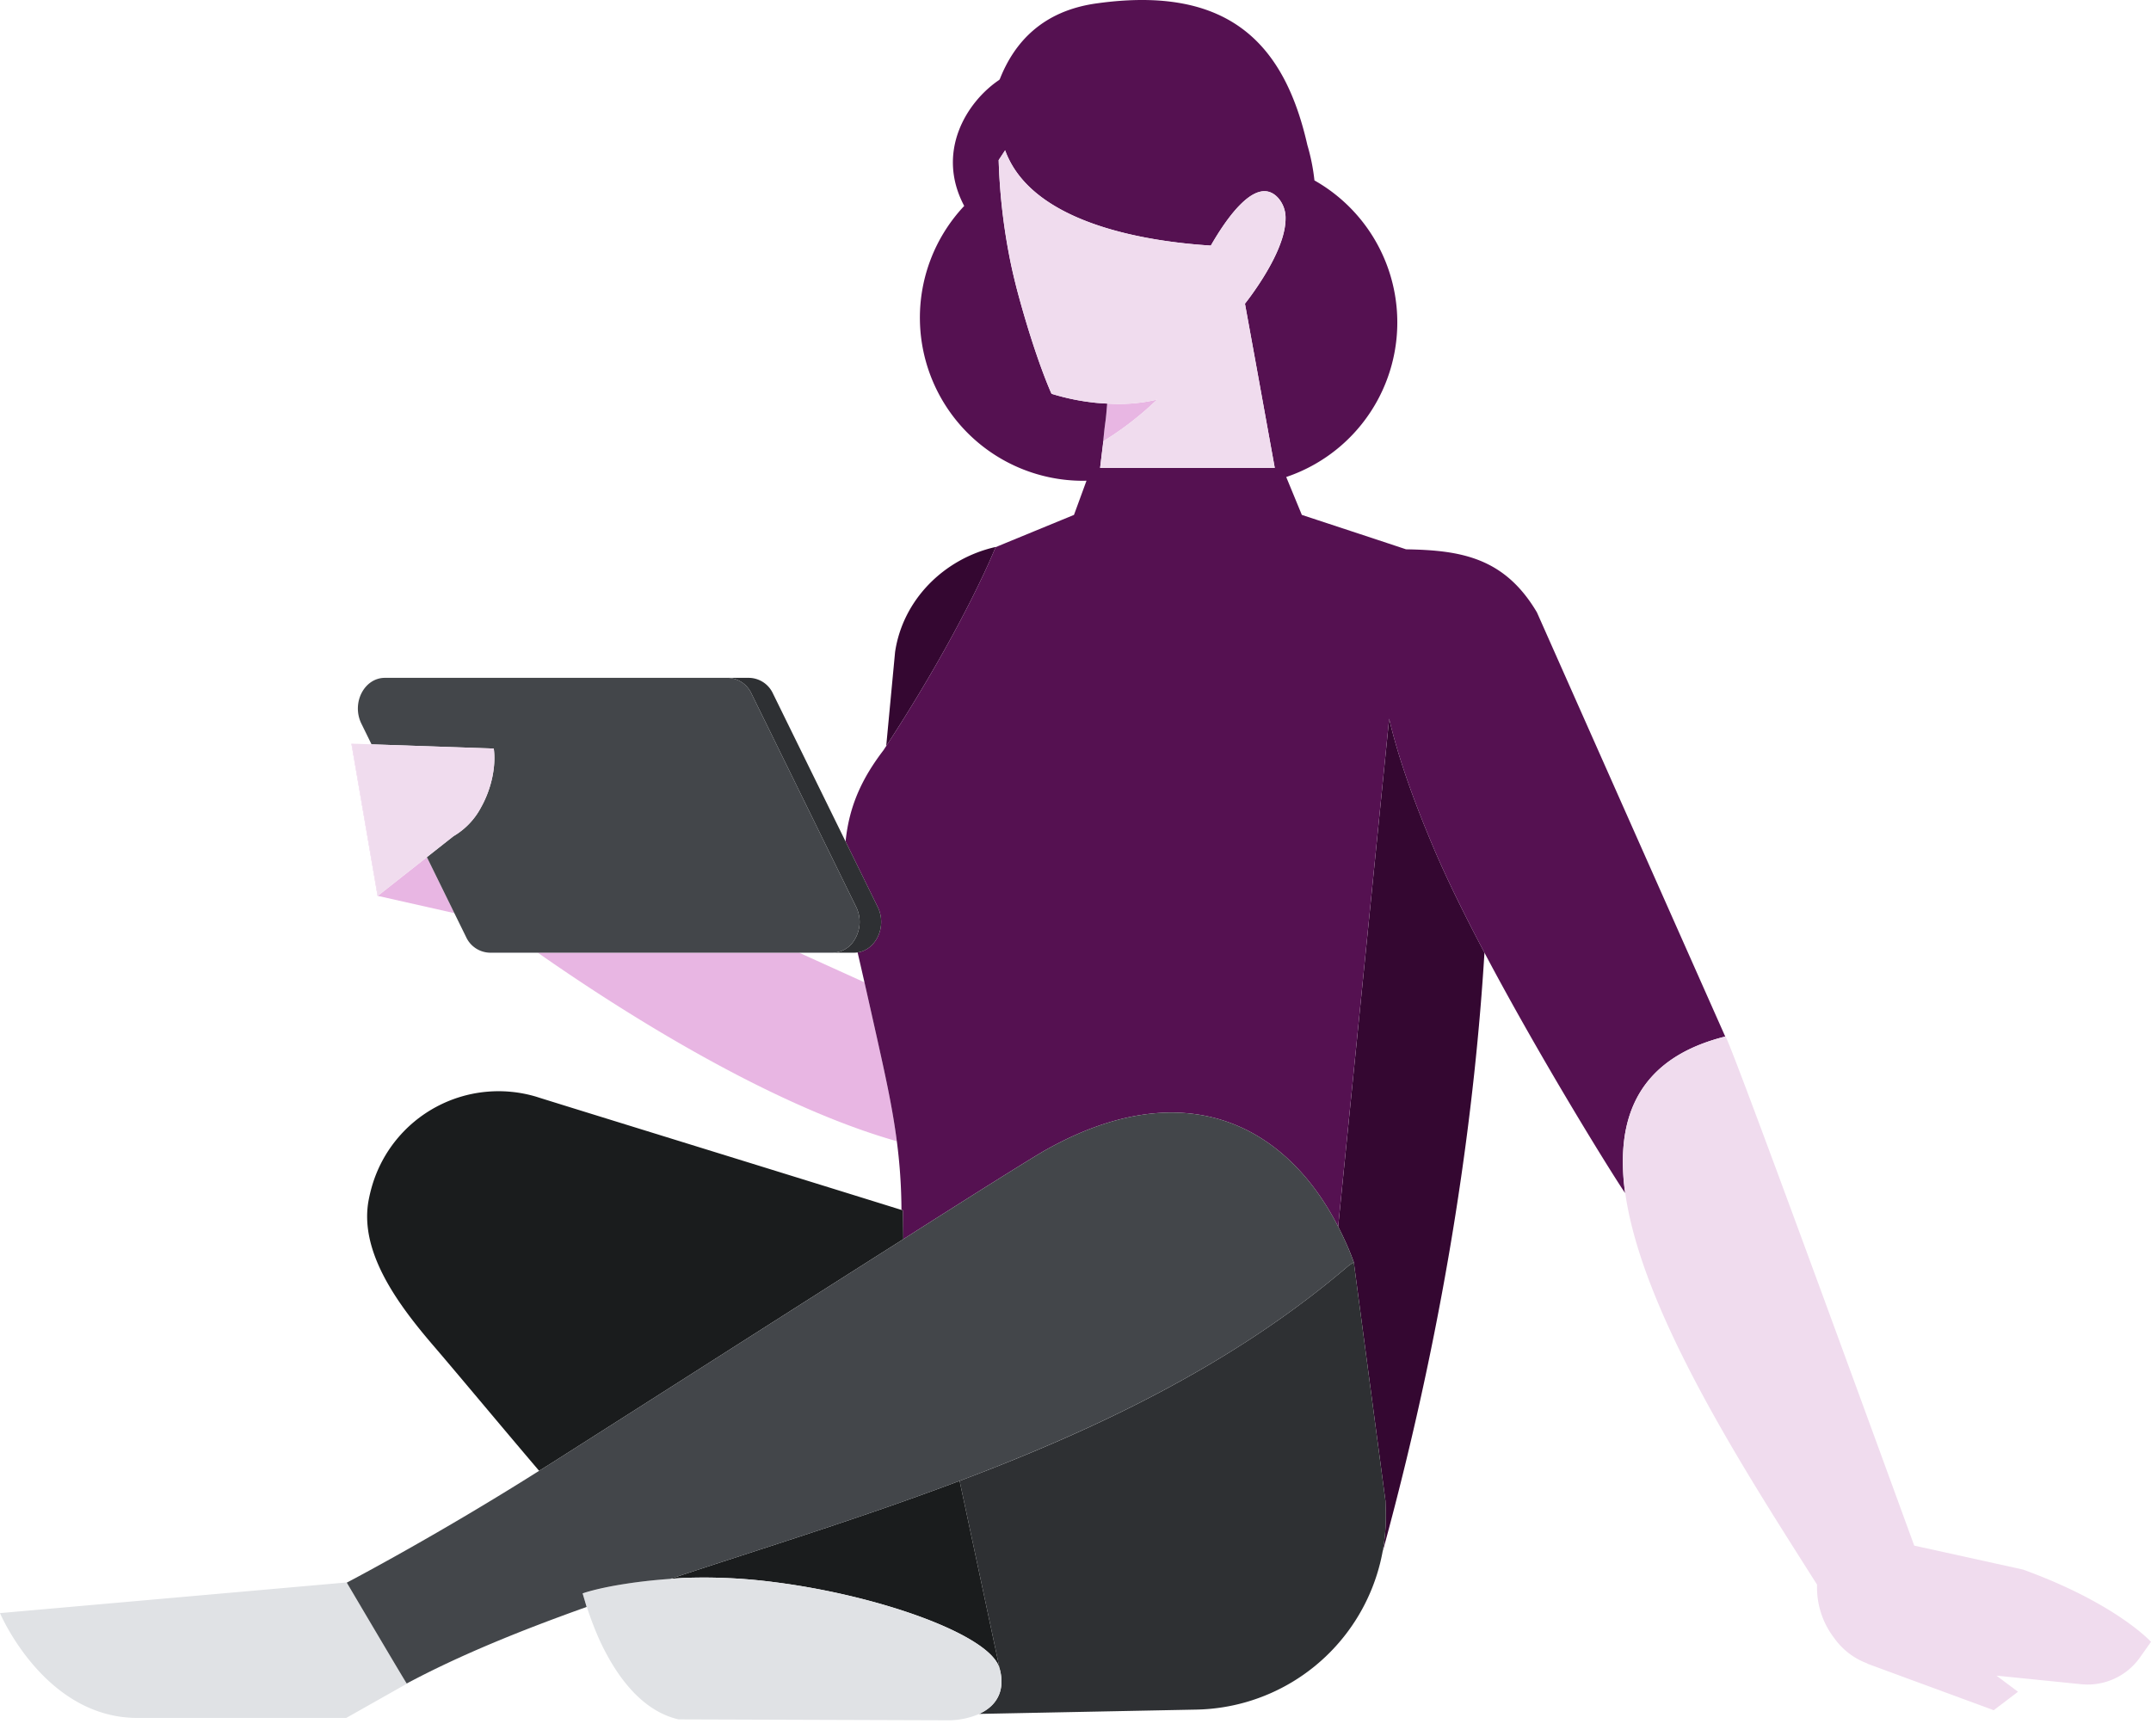 <svg xmlns="http://www.w3.org/2000/svg" viewBox="0 0 699.539 564.563"><path fill="none" d="M358.786 143.617l-.006.066c-.193 1.66-.386 3.3-.579 4.921.212-1.662.431-3.34.668-5.039zM360.172 131.278c-1.7-.1-3.492-.194-4.992-.394 1.5.2 3.2.3 4.9.4.345.018.69.028 1.035.04-.315-.014-.627-.024-.943-.046zM324.787 52.073l-.007.011a193.625 193.625 0 0 0 3.3 30.4c.5 2.707 1.1 5.417 1.768 8.16a193.14 193.14 0 0 1-1.768-8.361 194.84 194.84 0 0 1-3.293-30.21zM270.78 309.884h-10.895c7.087 3.209 14.226 6.445 21.257 9.638q-1.114-4.921-2.23-9.725a7.945 7.945 0 0 1-1.132.087zM450.574 488.227l-10.295-77.643 10.295 77.66v-.017zM437.859 404.538a87.937 87.937 0 0 1 2.42 6.046 80.788 80.788 0 0 0-2.42-6.046zM325.165 543.016l.001.002-13.087-61.334 13.086 61.332z"/><path fill="none" d="M438.479 411.784c-37 31.7-81.3 52.9-126.4 69.9 45-16.9 89.4-38.2 126.4-69.9zM341.98 128.084s-4.742-10.287-10.6-31.485c5.795 21.223 10.6 31.485 10.6 31.485zM437.222 403.156c.091.2.186.4.276.594q-.136-.297-.276-.594zM418.08 71.384v-.19c-.09 7.924-6.532 18.381-11.035 24.706 4.555-6.282 10.949-16.59 11.035-24.516z"/><path fill="#e8b6e3" d="M358.88 143.484a102.746 102.746 0 0 0 17.4-13.5 54.625 54.625 0 0 1-15.165 1.343c-.345-.012-.69-.022-1.035-.04-.2 2-.3 3.9-.6 6-.3 2.079-.5 4.158-.694 6.334l.083-.052zM281.142 319.522c-7.031-3.193-14.17-6.429-21.257-9.638h-84.98c23.459 16.449 73.348 49.018 116.76 61.322-1.526-11.733-4-22.5-6.485-33.724-1.346-6-2.692-12.021-4.038-17.96zM122.879 291.384l-8.491-49.447-.109-.053 8.5 49.5 24.99 5.632-8.937-18.213-15.953 12.581z"/><path fill="none" d="M132.3 547.594l.07-.023-.019-.025-.061.032z"/><g fill="#340731"><path d="M291.093 212.109l-2.888 30.579c24.379-37.457 34.648-62.407 35.508-64.54a1.566 1.566 0 0 0 .08-.238c-16.8 3.799-30.2 17.199-32.7 34.199zM465.927 275.074c-6.875-16.319-11.468-29.779-14.15-41.29l-16.589 165.21q1.073 2.074 2.034 4.162l.276.594c.119.263.245.525.361.788a80.788 80.788 0 0 1 2.42 6.046l10.3 77.643v.057l.1 3.7a63.1 63.1 0 0 1-.986 12.458l.127-.3c21.678-79.339 30.035-146.58 32.951-194.276-6.523-12.335-12.483-24.419-16.844-34.792z"/></g><path fill="#2e3033" d="M450.58 488.283v-.04l-10.3-77.66c0 .035-.721.4-1.8 1.2-37 31.7-81.4 53-126.4 69.9l13.087 61.334c.006.014.007.029.014.042 1.586 6.146-.372 11.5-6.739 14.421l70.639-1.4a62.814 62.814 0 0 0 61.6-64.1z"/><g fill="#1a1c1d"><path d="M293.762 403.067l.016-.01-.1-9.373-.4-.1c-.035-.011-.071-.023-.107-.033-47.9-14.9-118.493-36.667-118.593-36.767a42.867 42.867 0 0 0-53.5 28.7 48.957 48.957 0 0 0-1.3 5.5c-2.7 16.5 9.6 33.2 20.9 46.4 7.372 8.567 22.086 26.262 34.654 41.029l.046-.029 4-2.5c21.9-13.9 74.8-47.7 114.2-72.7zM312.079 481.684c-31.768 11.988-63.934 21.88-94.107 31.869q1.912-.145 4.108-.292a176.985 176.985 0 0 1 30 1.4c34.4 4.4 69.8 17.2 72.9 27.8.092.186.1.371.185.556z"/></g><g fill="#e0e2e5"><path d="M132.3 547.594l-.01-.016h-.011c-.055.055-5.93-9.843-11.217-18.779-4.34-7.334-8.283-14.021-8.283-14.021l.14-.073L0 524.694s14.4 34.1 44.7 34.1h67.9l20-11.3-.23.077zM325.18 543.06c-.007-.013-.008-.028-.014-.042-.08-.185-.093-.37-.185-.556-3.1-10.6-38.5-23.4-72.9-27.8a176.985 176.985 0 0 0-30-1.4q-2.2.145-4.108.292l-.091.007c-5.647.4-10.383.973-14.273 1.579-9.613 1.5-14.027 3.221-14.027 3.221s.4 1.7 1.3 4.4a107.006 107.006 0 0 0 4.1 10.7c4.8 10.4 13 22.9 25.7 25.8l88.1.3a25.648 25.648 0 0 0 9.5-2c.056-.025.106-.054.161-.079 6.365-2.919 8.323-8.276 6.737-14.422z"/></g><path fill="#551151" d="M561.075 337.156l-61.248-137.982c-10.594-17.89-24.784-20.2-42.569-20.5-1.584-.56-33.878-11.193-33.878-11.193l-5.08-12.325a53.056 53.056 0 0 0 9.176-96.472 65.069 65.069 0 0 0-2.3-11.5c-7.4-32.7-25.3-52.1-68.4-46.1-17.7 2.4-26.9 12.7-31.6 24.6l-.2.3c-10.7 7.2-20.7 23.5-11.4 41a53.05 53.05 0 0 0 38.6 89.4c.391 0 .781-.02 1.172-.029l-4.072 11.127-21.4 8.8-4.1 1.7-.067.166c-.86 2.133-11.129 27.083-35.508 64.54l-.125.194c-.3.4-.5.8-.8 1.2-6.653 8.736-11.09 17.679-12.28 29.643l10.48 21.359c3.015 6.218-.542 13.852-6.568 14.713q1.114 4.806 2.23 9.725c1.346 5.939 2.692 11.96 4.038 17.96 2.48 11.225 4.959 21.991 6.485 33.724a176.561 176.561 0 0 1 1.507 22.345c.036.01.072.022.107.033l.4.1.1 9.373c23.906-15.238 42.812-27.079 46.6-29.173 44.6-24.9 77.4-8.3 94.5 24.5.1.189.189.38.288.569l.02.041 16.589-165.21c2.682 11.511 7.275 24.971 14.15 41.29 4.361 10.373 10.321 22.457 16.845 34.8 18.76 35.484 42.194 73.083 45.755 78.2a68.824 68.824 0 0 1-.7-7.7 59.778 59.778 0 0 1 .169-7.587c1.474-17.06 10.956-30.101 33.084-35.631zM341.98 128.084s-4.805-10.262-10.6-31.485c-.234-.856-.468-1.724-.7-2.615q-.431-1.681-.832-3.34a149.372 149.372 0 0 1-1.768-8.16 193.625 193.625 0 0 1-3.3-30.4l.007-.011 2.093-3.189c8.9 24.5 47.9 29.8 66.9 31 4.6-8 14.7-23.4 21.9-15.5a9.787 9.787 0 0 1 2.4 6.81v.19c-.086 7.926-6.483 18.234-11.036 24.516a101.612 101.612 0 0 1-2.164 2.884l3.5 19.2 6.193 34.2h-56.8q.215-1.77.429-3.578c.193-1.624.386-3.261.579-4.921l.006-.066c.2-2.176.4-4.255.694-6.334.3-2.1.4-4 .6-6-1.7-.1-3.4-.2-4.9-.4a73.8 73.8 0 0 1-13.201-2.801z"/><path fill="#2e3033" d="M285.48 295.084L275 273.725l-23.621-48.141a8.731 8.731 0 0 0-7.7-5.1h-7a8.731 8.731 0 0 1 7.7 5.1l30.659 62.486 3.442 7.014a11.056 11.056 0 0 1-.535 10.544 8.418 8.418 0 0 1-7.165 4.256h7a7.945 7.945 0 0 0 1.132-.087c6.026-.861 9.588-8.497 6.568-14.713z"/><g fill="#43464a"><path d="M437.859 404.538a61.787 61.787 0 0 0-.361-.788c-.09-.2-.185-.395-.276-.594q-.966-2.09-2.034-4.162l-.02-.041c-.1-.189-.189-.38-.288-.569-17.1-32.8-49.9-49.4-94.5-24.5-3.79 2.094-22.7 13.935-46.6 29.173l-.016.01-.183.116c-39.4 25-92.3 58.8-114.2 72.7l-4 2.5-.046.029c-32.389 20.469-60.32 35.2-62.414 36.3l-.14.073s3.943 6.687 8.283 14.021c5.287 8.936 11.162 18.834 11.217 18.779h.011l.061-.032c17.383-9.284 37.157-17.273 58.428-24.863-.8-2.7-1.3-4.4-1.3-4.4s4.472-1.674 14.128-3.144c3.89-.606 8.626-1.175 14.273-1.579l.091-.007c30.173-9.989 62.339-19.881 94.107-31.869 45.1-17 89.4-38.2 126.4-69.9 1.079-.8 1.8-1.165 1.8-1.2a87.219 87.219 0 0 0-2.421-6.053zM120.828 242.107l39.751 1.377c.785 5.732-.738 13.056-4.123 19.091a23.63 23.63 0 0 1-8.977 9.409l-8.647 6.819 8.937 18.213 3.811 7.767a8.736 8.736 0 0 0 7.7 5.1h111.5a8.418 8.418 0 0 0 7.165-4.256 11.056 11.056 0 0 0 .535-10.544l-3.442-7.014-30.659-62.486a8.731 8.731 0 0 0-7.7-5.1H125.18c-6.7 0-10.9 8.1-7.7 14.8z"/></g><g fill="#f0dcee"><path d="M418.079 71.194a9.787 9.787 0 0 0-2.4-6.81c-7.2-7.9-17.3 7.5-21.9 15.5-19-1.2-58-6.5-66.9-31l-2.093 3.189a194.84 194.84 0 0 0 3.293 30.21c.511 2.7 1.1 5.52 1.768 8.361q.4 1.66.832 3.34c.237.891.471 1.759.7 2.615 5.853 21.2 10.6 31.485 10.6 31.485a73.8 73.8 0 0 0 13.2 2.8c1.5.2 3.293.293 4.992.394.316.023.629.032.943.049a54.625 54.625 0 0 0 15.165-1.343 102.746 102.746 0 0 1-17.4 13.5l-.011.081a435.2 435.2 0 0 0-.668 5.039q-.215 1.807-.429 3.578h56.8l-6.193-34.2-3.5-19.2c.635-.813 1.375-1.8 2.164-2.884 4.505-6.323 10.947-16.78 11.037-24.704zM699.538 534.039s-11.3-12.5-41.6-23.5l-35.4-7.8c-13.9-38.1-60.5-165.8-61.4-165.6l-.063.017c-22.128 5.53-31.61 18.571-33.079 35.631a59.956 59.956 0 0 0-.158 7.452 68.824 68.824 0 0 0 .7 7.7c5.5 39.3 39.8 91.8 62.4 127.5a27.015 27.015 0 0 0 5.6 17.4 22.908 22.908 0 0 0 10.673 8.2l.169.142 41 15.1 7.9-6-6.992-5.25 27.651 2.805a20.879 20.879 0 0 0 19-8.7l3.6-5.1zM120.828 242.107l-6.449-.223.009.053 8.491 49.447 15.953-12.584 8.647-6.819a23.63 23.63 0 0 0 8.977-9.409c3.385-6.035 4.908-13.359 4.123-19.091z"/></g></svg>